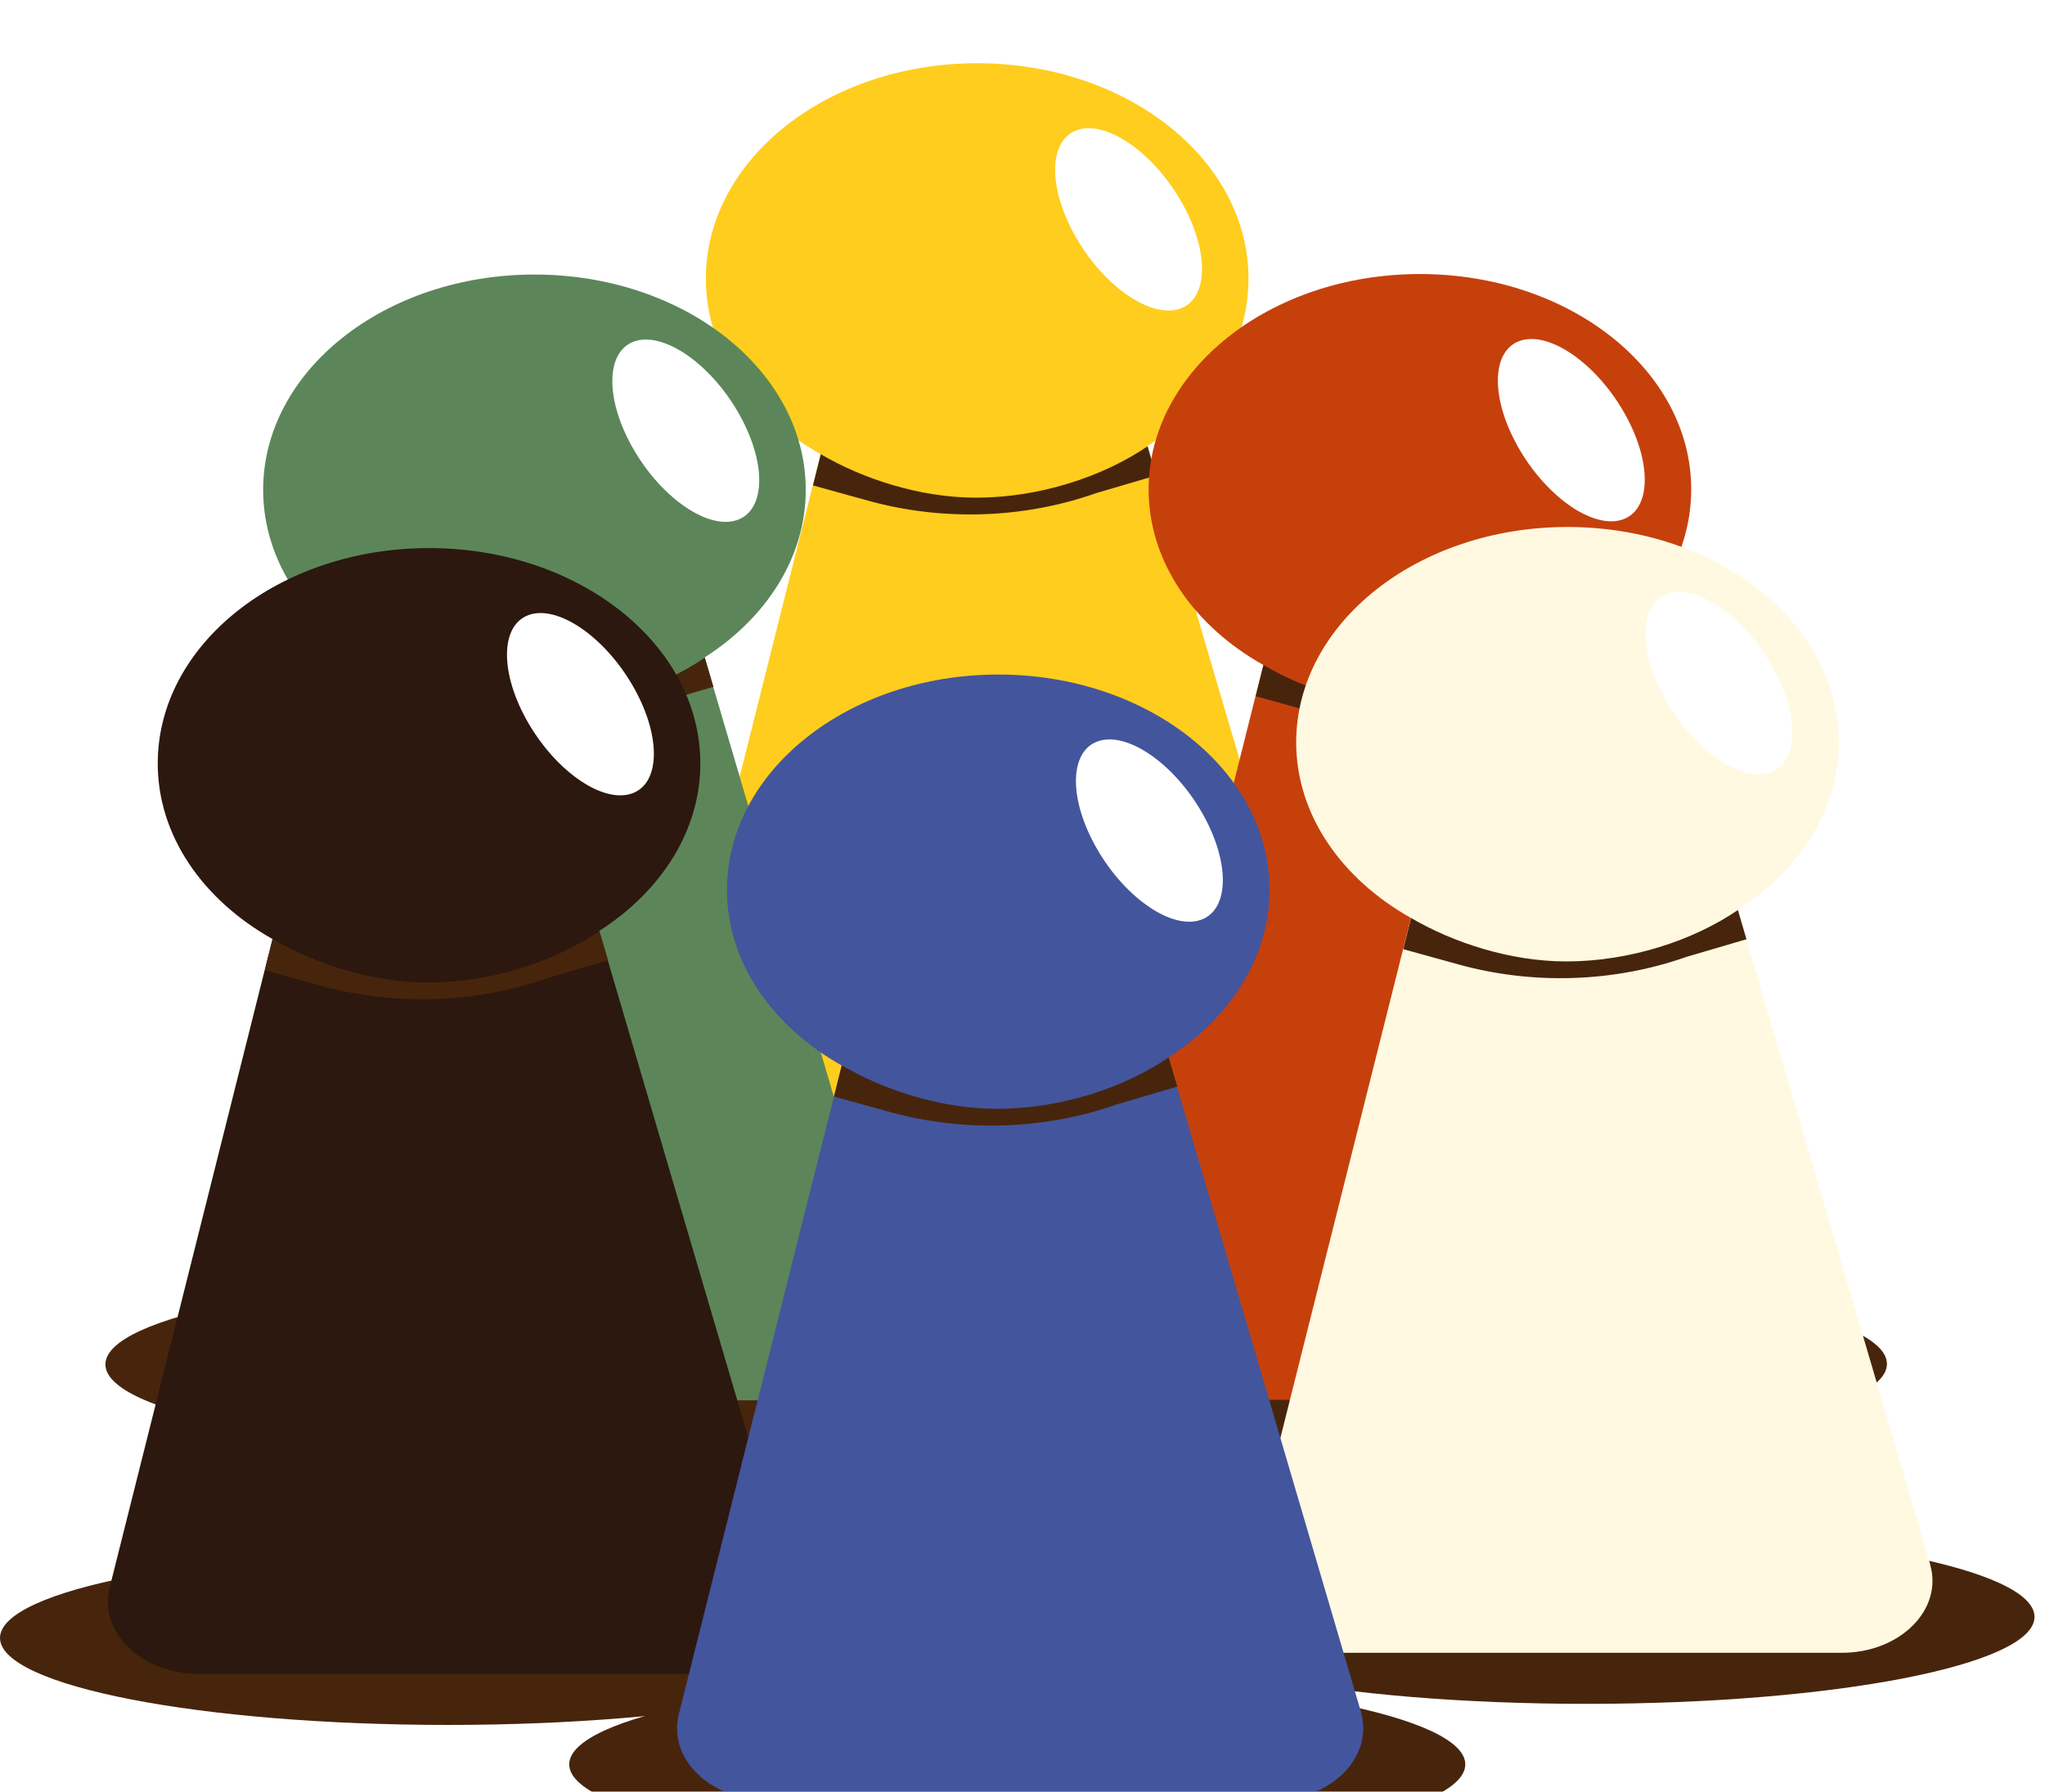 <svg width="97" height="85" viewBox="0 0 97 85" fill="none" xmlns="http://www.w3.org/2000/svg">
<g filter="url(#filter0_i_1031_3634)">
<path d="M47.252 55.829C58.989 55.829 68.503 53.982 68.503 51.703C68.503 49.424 58.989 47.576 47.252 47.576C35.515 47.576 26 49.424 26 51.703C26 53.982 35.515 55.829 47.252 55.829Z" fill="#47250D"/>
<path d="M63.555 49.211L54.421 18.165C57.343 16.293 59.219 13.428 59.219 10.215C59.219 4.573 53.458 0 46.351 0C39.244 0 33.482 4.573 33.482 10.215C33.482 13.656 35.634 16.695 38.925 18.547L31.199 49.32C30.667 51.436 32.706 53.407 35.422 53.407H59.357C62.128 53.407 64.18 51.356 63.548 49.211H63.555Z" fill="#FFCD1D"/>
<path d="M46.294 20.609C43.648 20.609 40.939 19.725 38.931 18.548L38.562 20.028L41.202 20.758C44.73 21.731 48.565 21.602 51.987 20.396L54.84 19.556L54.433 18.171C52.3 19.626 49.285 20.609 46.301 20.609H46.294Z" fill="#47250D"/>
<path d="M55.994 11.635C57.355 11.135 57.356 8.837 55.996 6.502C54.636 4.167 52.43 2.679 51.069 3.179C49.708 3.678 49.707 5.976 51.067 8.311C52.427 10.646 54.633 12.134 55.994 11.635Z" fill="white"/>
</g>
<g filter="url(#filter1_i_1031_3634)">
<path d="M26.252 65.854C37.989 65.854 47.503 64.006 47.503 61.727C47.503 59.448 37.989 57.601 26.252 57.601C14.515 57.601 5 59.448 5 61.727C5 64.006 14.515 65.854 26.252 65.854Z" fill="#47250D"/>
<path d="M42.555 59.235L33.421 28.189C36.343 26.317 38.219 23.452 38.219 20.239C38.219 14.598 32.458 10.024 25.351 10.024C18.244 10.024 12.482 14.598 12.482 20.239C12.482 23.68 14.634 26.719 17.925 28.572L10.199 59.345C9.667 61.46 11.706 63.431 14.421 63.431H38.357C41.128 63.431 43.18 61.381 42.548 59.235H42.555Z" fill="#5C8659"/>
<path d="M25.294 30.634C22.648 30.634 19.939 29.75 17.931 28.573L17.562 30.052L20.202 30.782C23.73 31.756 27.565 31.627 30.987 30.42L33.84 29.581L33.433 28.195C31.3 29.65 28.285 30.634 25.301 30.634H25.294Z" fill="#47250D"/>
<path d="M34.991 21.66C36.352 21.161 36.353 18.863 34.993 16.528C33.633 14.193 31.427 12.705 30.066 13.204C28.705 13.704 28.704 16.001 30.064 18.336C31.424 20.672 33.63 22.16 34.991 21.66Z" fill="white"/>
</g>
<g filter="url(#filter2_i_1031_3634)">
<path d="M68.252 65.829C79.989 65.829 89.503 63.982 89.503 61.703C89.503 59.424 79.989 57.576 68.252 57.576C56.515 57.576 47 59.424 47 61.703C47 63.982 56.515 65.829 68.252 65.829Z" fill="#47250D"/>
<path d="M84.555 59.211L75.421 28.165C78.343 26.293 80.219 23.427 80.219 20.215C80.219 14.573 74.457 10 67.351 10C60.244 10 54.482 14.573 54.482 20.215C54.482 23.656 56.634 26.695 59.925 28.547L52.199 59.32C51.667 61.436 53.706 63.407 56.422 63.407H80.357C83.128 63.407 85.18 61.356 84.548 59.211H84.555Z" fill="#C6400C"/>
<path d="M67.294 30.609C64.648 30.609 61.939 29.725 59.931 28.548L59.562 30.028L62.202 30.758C65.73 31.731 69.565 31.602 72.987 30.396L75.84 29.556L75.433 28.171C73.3 29.626 70.285 30.609 67.301 30.609H67.294Z" fill="#47250D"/>
<path d="M76.994 21.635C78.355 21.135 78.356 18.837 76.996 16.502C75.636 14.167 73.43 12.679 72.069 13.179C70.708 13.678 70.707 15.976 72.067 18.311C73.427 20.646 75.633 22.134 76.994 21.635Z" fill="white"/>
</g>
<g filter="url(#filter3_i_1031_3634)">
<path d="M75.252 77.829C86.989 77.829 96.503 75.982 96.503 73.703C96.503 71.424 86.989 69.576 75.252 69.576C63.515 69.576 54 71.424 54 73.703C54 75.982 63.515 77.829 75.252 77.829Z" fill="#47250D"/>
<path d="M91.555 71.211L82.421 40.165C85.343 38.293 87.219 35.428 87.219 32.215C87.219 26.573 81.457 22 74.351 22C67.244 22 61.482 26.573 61.482 32.215C61.482 35.656 63.634 38.695 66.925 40.547L59.199 71.32C58.667 73.436 60.706 75.407 63.422 75.407H87.357C90.128 75.407 92.18 73.356 91.548 71.211H91.555Z" fill="#FFF9E2"/>
<path d="M74.294 42.609C71.648 42.609 68.939 41.725 66.931 40.548L66.562 42.028L69.202 42.758C72.73 43.731 76.565 43.602 79.987 42.396L82.84 41.556L82.433 40.171C80.3 41.626 77.285 42.609 74.301 42.609H74.294Z" fill="#47250D"/>
<path d="M83.994 33.635C85.355 33.135 85.356 30.837 83.996 28.502C82.636 26.167 80.43 24.679 79.069 25.179C77.708 25.678 77.707 27.976 79.067 30.311C80.427 32.646 82.633 34.134 83.994 33.635Z" fill="white"/>
</g>
<g filter="url(#filter4_i_1031_3634)">
<path d="M21.252 78.829C32.989 78.829 42.503 76.982 42.503 74.703C42.503 72.424 32.989 70.576 21.252 70.576C9.515 70.576 0 72.424 0 74.703C0 76.982 9.515 78.829 21.252 78.829Z" fill="#47250D"/>
<path d="M37.555 72.211L28.421 41.165C31.343 39.293 33.219 36.428 33.219 33.215C33.219 27.573 27.457 23 20.351 23C13.244 23 7.482 27.573 7.482 33.215C7.482 36.656 9.634 39.695 12.925 41.547L5.199 72.32C4.667 74.436 6.706 76.407 9.422 76.407H33.357C36.128 76.407 38.18 74.356 37.548 72.211H37.555Z" fill="#2C180E"/>
<path d="M20.294 43.609C17.648 43.609 14.939 42.725 12.931 41.548L12.562 43.028L15.202 43.758C18.73 44.731 22.565 44.602 25.987 43.396L28.84 42.556L28.433 41.171C26.3 42.626 23.285 43.609 20.301 43.609H20.294Z" fill="#47250D"/>
<path d="M29.994 34.635C31.355 34.135 31.356 31.837 29.996 29.502C28.636 27.167 26.43 25.679 25.069 26.179C23.708 26.678 23.707 28.976 25.067 31.311C26.427 33.646 28.633 35.134 29.994 34.635Z" fill="white"/>
</g>
<g filter="url(#filter5_i_1031_3634)">
<path d="M48.252 84.826C59.989 84.826 69.503 82.979 69.503 80.7C69.503 78.421 59.989 76.573 48.252 76.573C36.515 76.573 27 78.421 27 80.7C27 82.979 36.515 84.826 48.252 84.826Z" fill="#47250D"/>
<path d="M64.554 78.211L55.421 47.165C58.342 45.293 60.219 42.428 60.219 39.215C60.219 33.574 54.457 29 47.35 29C40.244 29 34.482 33.574 34.482 39.215C34.482 42.656 36.634 45.695 39.925 47.547L32.199 78.32C31.667 80.436 33.706 82.407 36.421 82.407H60.357C63.128 82.407 65.18 80.356 64.548 78.211H64.554Z" fill="#43559D"/>
<path d="M47.294 49.601C44.648 49.601 41.939 48.717 39.931 47.541L39.562 49.02L42.202 49.75C45.73 50.724 49.565 50.594 52.987 49.388L55.84 48.548L55.433 47.163C53.3 48.618 50.285 49.601 47.3 49.601H47.294Z" fill="#47250D"/>
<path d="M56.98 40.63C58.342 40.13 58.343 37.833 56.983 35.498C55.623 33.162 53.417 31.674 52.056 32.174C50.695 32.673 50.694 34.971 52.054 37.306C53.413 39.641 55.619 41.129 56.98 40.63Z" fill="white"/>
</g>
<defs>
<filter id="filter0_i_1031_3634" x="26" y="0" width="42.503" height="58.829" filterUnits="userSpaceOnUse" color-interpolation-filters="sRGB">
<feFlood flood-opacity="0" result="BackgroundImageFix"/>
<feBlend mode="normal" in="SourceGraphic" in2="BackgroundImageFix" result="shape"/>
<feColorMatrix in="SourceAlpha" type="matrix" values="0 0 0 0 0 0 0 0 0 0 0 0 0 0 0 0 0 0 127 0" result="hardAlpha"/>
<feOffset dy="3"/>
<feGaussianBlur stdDeviation="2"/>
<feComposite in2="hardAlpha" operator="arithmetic" k2="-1" k3="1"/>
<feColorMatrix type="matrix" values="0 0 0 0 0.243 0 0 0 0 0.008 0 0 0 0 0.235 0 0 0 0.4 0"/>
<feBlend mode="normal" in2="shape" result="effect1_innerShadow_1031_3634"/>
</filter>
<filter id="filter1_i_1031_3634" x="5" y="10.024" width="42.503" height="58.829" filterUnits="userSpaceOnUse" color-interpolation-filters="sRGB">
<feFlood flood-opacity="0" result="BackgroundImageFix"/>
<feBlend mode="normal" in="SourceGraphic" in2="BackgroundImageFix" result="shape"/>
<feColorMatrix in="SourceAlpha" type="matrix" values="0 0 0 0 0 0 0 0 0 0 0 0 0 0 0 0 0 0 127 0" result="hardAlpha"/>
<feOffset dy="3"/>
<feGaussianBlur stdDeviation="2"/>
<feComposite in2="hardAlpha" operator="arithmetic" k2="-1" k3="1"/>
<feColorMatrix type="matrix" values="0 0 0 0 0.243 0 0 0 0 0.008 0 0 0 0 0.235 0 0 0 0.4 0"/>
<feBlend mode="normal" in2="shape" result="effect1_innerShadow_1031_3634"/>
</filter>
<filter id="filter2_i_1031_3634" x="47" y="10" width="42.503" height="58.829" filterUnits="userSpaceOnUse" color-interpolation-filters="sRGB">
<feFlood flood-opacity="0" result="BackgroundImageFix"/>
<feBlend mode="normal" in="SourceGraphic" in2="BackgroundImageFix" result="shape"/>
<feColorMatrix in="SourceAlpha" type="matrix" values="0 0 0 0 0 0 0 0 0 0 0 0 0 0 0 0 0 0 127 0" result="hardAlpha"/>
<feOffset dy="3"/>
<feGaussianBlur stdDeviation="2"/>
<feComposite in2="hardAlpha" operator="arithmetic" k2="-1" k3="1"/>
<feColorMatrix type="matrix" values="0 0 0 0 0.243 0 0 0 0 0.008 0 0 0 0 0.235 0 0 0 0.4 0"/>
<feBlend mode="normal" in2="shape" result="effect1_innerShadow_1031_3634"/>
</filter>
<filter id="filter3_i_1031_3634" x="54" y="22" width="42.503" height="58.829" filterUnits="userSpaceOnUse" color-interpolation-filters="sRGB">
<feFlood flood-opacity="0" result="BackgroundImageFix"/>
<feBlend mode="normal" in="SourceGraphic" in2="BackgroundImageFix" result="shape"/>
<feColorMatrix in="SourceAlpha" type="matrix" values="0 0 0 0 0 0 0 0 0 0 0 0 0 0 0 0 0 0 127 0" result="hardAlpha"/>
<feOffset dy="3"/>
<feGaussianBlur stdDeviation="2"/>
<feComposite in2="hardAlpha" operator="arithmetic" k2="-1" k3="1"/>
<feColorMatrix type="matrix" values="0 0 0 0 0.243 0 0 0 0 0.008 0 0 0 0 0.235 0 0 0 0.4 0"/>
<feBlend mode="normal" in2="shape" result="effect1_innerShadow_1031_3634"/>
</filter>
<filter id="filter4_i_1031_3634" x="0" y="23" width="42.503" height="58.829" filterUnits="userSpaceOnUse" color-interpolation-filters="sRGB">
<feFlood flood-opacity="0" result="BackgroundImageFix"/>
<feBlend mode="normal" in="SourceGraphic" in2="BackgroundImageFix" result="shape"/>
<feColorMatrix in="SourceAlpha" type="matrix" values="0 0 0 0 0 0 0 0 0 0 0 0 0 0 0 0 0 0 127 0" result="hardAlpha"/>
<feOffset dy="3"/>
<feGaussianBlur stdDeviation="2"/>
<feComposite in2="hardAlpha" operator="arithmetic" k2="-1" k3="1"/>
<feColorMatrix type="matrix" values="0 0 0 0 0.181 0 0 0 0 0.007 0 0 0 0 0.175 0 0 0 0.5 0"/>
<feBlend mode="normal" in2="shape" result="effect1_innerShadow_1031_3634"/>
</filter>
<filter id="filter5_i_1031_3634" x="27" y="29" width="42.503" height="58.826" filterUnits="userSpaceOnUse" color-interpolation-filters="sRGB">
<feFlood flood-opacity="0" result="BackgroundImageFix"/>
<feBlend mode="normal" in="SourceGraphic" in2="BackgroundImageFix" result="shape"/>
<feColorMatrix in="SourceAlpha" type="matrix" values="0 0 0 0 0 0 0 0 0 0 0 0 0 0 0 0 0 0 127 0" result="hardAlpha"/>
<feOffset dy="3"/>
<feGaussianBlur stdDeviation="2"/>
<feComposite in2="hardAlpha" operator="arithmetic" k2="-1" k3="1"/>
<feColorMatrix type="matrix" values="0 0 0 0 0.244 0 0 0 0 0.01 0 0 0 0 0.237 0 0 0 0.4 0"/>
<feBlend mode="normal" in2="shape" result="effect1_innerShadow_1031_3634"/>
</filter>
</defs>
</svg>
